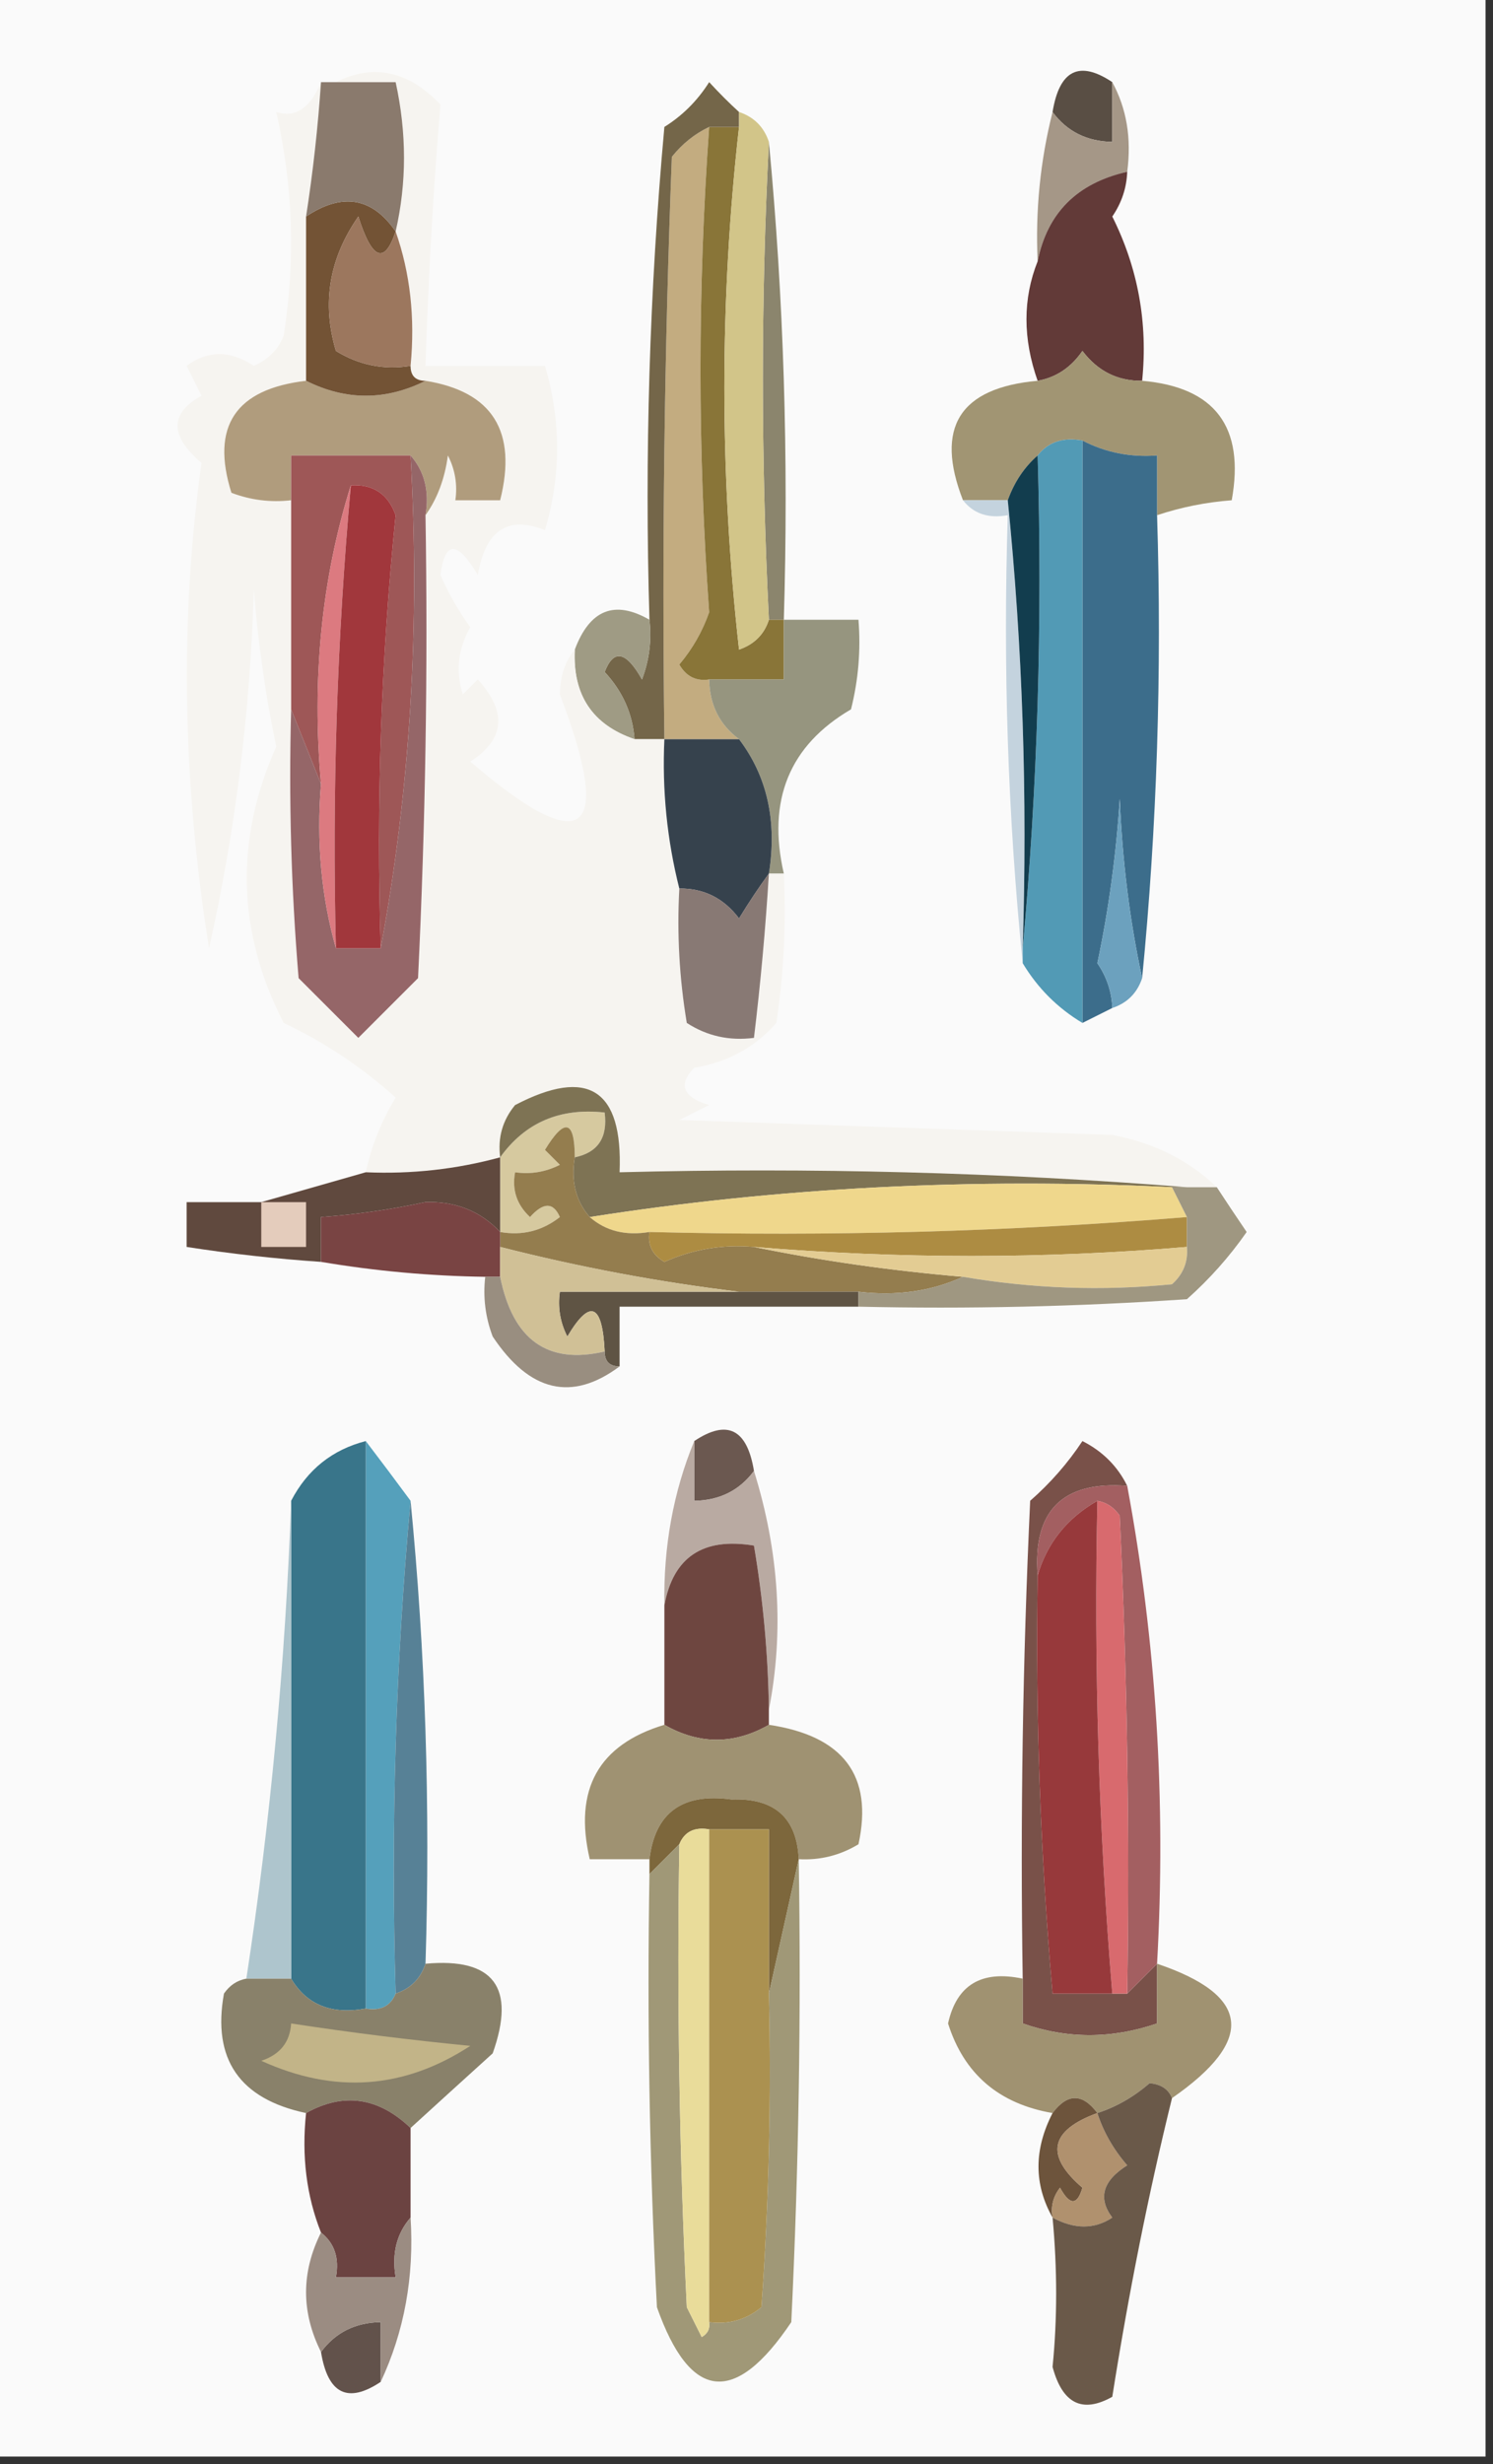 <?xml version="1.0" encoding="UTF-8"?>
<!DOCTYPE svg PUBLIC "-//W3C//DTD SVG 1.1//EN" "http://www.w3.org/Graphics/SVG/1.1/DTD/svg11.dtd">
<svg xmlns="http://www.w3.org/2000/svg" version="1.1" width="100px" height="165px" style="shape-rendering:geometricPrecision; text-rendering:geometricPrecision; image-rendering:optimizeQuality; fill-rule:evenodd; clip-rule:evenodd" xmlns:xlink="http://www.w3.org/1999/xlink">
<rect width="100%" height="100%" fill="#333333" stroke="none"/>
<g><path style="opacity:1" fill="#fafafa" d="M -0.5,-0.5 C 32.833,-0.5 66.167,-0.5 99.5,-0.5C 99.5,54.5 99.5,109.5 99.5,164.5C 66.167,164.5 32.833,164.5 -0.5,164.5C -0.5,109.5 -0.5,54.5 -0.5,-0.5 Z"/></g>
<g><path style="opacity:1" fill="#594e44" d="M 74.5,5.5 C 74.5,6.833 74.5,8.167 74.5,9.5C 72.801,9.473 71.467,8.806 70.5,7.5C 70.958,4.691 72.291,4.024 74.5,5.5 Z"/></g>
<g><path style="opacity:1" fill="#a59787" d="M 74.5,5.5 C 75.461,7.265 75.795,9.265 75.5,11.5C 72.144,12.26 70.144,14.26 69.5,17.5C 69.342,14.098 69.676,10.764 70.5,7.5C 71.467,8.806 72.801,9.473 74.5,9.5C 74.5,8.167 74.5,6.833 74.5,5.5 Z"/></g>
<g><path style="opacity:1" fill="#623a38" d="M 75.5,11.5 C 75.461,12.583 75.127,13.583 74.5,14.5C 76.224,17.95 76.891,21.617 76.5,25.5C 74.857,25.52 73.524,24.853 72.5,23.5C 71.735,24.612 70.735,25.279 69.5,25.5C 68.503,22.672 68.503,20.005 69.5,17.5C 70.144,14.26 72.144,12.26 75.5,11.5 Z"/></g>
<g><path style="opacity:1" fill="#c3ac80" d="M 47.5,8.5 C 46.725,19.364 46.725,30.197 47.5,41C 47.05,42.285 46.383,43.452 45.5,44.5C 45.957,45.297 46.624,45.631 47.5,45.5C 47.527,47.199 48.194,48.533 49.5,49.5C 47.833,49.5 46.167,49.5 44.5,49.5C 44.333,36.496 44.5,23.496 45,10.5C 45.708,9.619 46.542,8.953 47.5,8.5 Z"/></g>
<g><path style="opacity:1" fill="#8b856d" d="M 51.5,9.5 C 52.494,19.987 52.828,30.654 52.5,41.5C 52.167,41.5 51.833,41.5 51.5,41.5C 50.962,30.657 50.962,19.991 51.5,9.5 Z"/></g>
<g><path style="opacity:1" fill="#897538" d="M 47.5,8.5 C 48.167,8.5 48.833,8.5 49.5,8.5C 48.19,20.105 48.19,31.772 49.5,43.5C 50.522,43.145 51.189,42.478 51.5,41.5C 51.833,41.5 52.167,41.5 52.5,41.5C 52.5,42.833 52.5,44.167 52.5,45.5C 50.833,45.5 49.167,45.5 47.5,45.5C 46.624,45.631 45.957,45.297 45.5,44.5C 46.383,43.452 47.05,42.285 47.5,41C 46.725,30.197 46.725,19.364 47.5,8.5 Z"/></g>
<g><path style="opacity:1" fill="#a19573" d="M 76.5,25.5 C 81.388,25.927 83.388,28.593 82.5,33.5C 80.784,33.629 79.117,33.962 77.5,34.5C 77.5,33.167 77.5,31.833 77.5,30.5C 75.709,30.634 74.042,30.301 72.5,29.5C 71.209,29.263 70.209,29.596 69.5,30.5C 68.599,31.291 67.932,32.291 67.5,33.5C 66.5,33.5 65.5,33.5 64.5,33.5C 62.601,28.634 64.268,25.967 69.5,25.5C 70.735,25.279 71.735,24.612 72.5,23.5C 73.524,24.853 74.857,25.52 76.5,25.5 Z"/></g>
<g><path style="opacity:1" fill="#746649" d="M 49.5,7.5 C 49.5,7.833 49.5,8.167 49.5,8.5C 48.833,8.5 48.167,8.5 47.5,8.5C 46.542,8.953 45.708,9.619 45,10.5C 44.5,23.496 44.333,36.496 44.5,49.5C 43.833,49.5 43.167,49.5 42.5,49.5C 42.374,47.8 41.707,46.3 40.5,45C 41.102,43.437 41.935,43.604 43,45.5C 43.49,44.207 43.657,42.873 43.5,41.5C 43.168,30.48 43.501,19.48 44.5,8.5C 45.719,7.737 46.719,6.737 47.5,5.5C 48.182,6.243 48.849,6.909 49.5,7.5 Z"/></g>
<g><path style="opacity:1" fill="#d2c589" d="M 49.5,7.5 C 50.5,7.833 51.167,8.5 51.5,9.5C 50.962,19.991 50.962,30.657 51.5,41.5C 51.189,42.478 50.522,43.145 49.5,43.5C 48.19,31.772 48.19,20.105 49.5,8.5C 49.5,8.167 49.5,7.833 49.5,7.5 Z"/></g>
<g><path style="opacity:1" fill="#9f9b84" d="M 43.5,41.5 C 43.657,42.873 43.49,44.207 43,45.5C 41.935,43.604 41.102,43.437 40.5,45C 41.707,46.3 42.374,47.8 42.5,49.5C 39.68,48.535 38.347,46.535 38.5,43.5C 39.499,40.826 41.166,40.159 43.5,41.5 Z"/></g>
<g><path style="opacity:1" fill="#96957f" d="M 52.5,41.5 C 54.167,41.5 55.833,41.5 57.5,41.5C 57.662,43.527 57.495,45.527 57,47.5C 52.872,49.915 51.372,53.581 52.5,58.5C 52.167,58.5 51.833,58.5 51.5,58.5C 52.054,54.988 51.388,51.988 49.5,49.5C 48.194,48.533 47.527,47.199 47.5,45.5C 49.167,45.5 50.833,45.5 52.5,45.5C 52.5,44.167 52.5,42.833 52.5,41.5 Z"/></g>
<g><path style="opacity:1" fill="#f6f4f0" d="M 22.5,5.5 C 25.003,4.237 27.336,4.737 29.5,7C 29.025,12.653 28.692,18.487 28.5,24.5C 31.167,24.5 33.833,24.5 36.5,24.5C 37.586,28.178 37.586,31.845 36.5,35.5C 34.019,34.508 32.519,35.508 32,38.5C 30.633,36.185 29.799,36.185 29.5,38.5C 30.037,39.741 30.704,40.908 31.5,42C 30.671,43.465 30.504,44.965 31,46.5C 31.333,46.167 31.667,45.833 32,45.5C 33.987,47.679 33.82,49.512 31.5,51C 39.132,57.543 41.132,56.043 37.5,46.5C 37.52,45.274 37.853,44.274 38.5,43.5C 38.347,46.535 39.68,48.535 42.5,49.5C 43.167,49.5 43.833,49.5 44.5,49.5C 44.342,52.902 44.676,56.236 45.5,59.5C 45.335,62.518 45.502,65.518 46,68.5C 47.356,69.38 48.856,69.713 50.5,69.5C 50.942,65.846 51.276,62.179 51.5,58.5C 51.833,58.5 52.167,58.5 52.5,58.5C 52.665,61.85 52.498,65.183 52,68.5C 50.566,70.135 48.733,71.135 46.5,71.5C 45.396,72.631 45.73,73.465 47.5,74C 46.833,74.333 46.167,74.667 45.5,75C 55.167,75.333 64.833,75.667 74.5,76C 77.281,76.522 79.615,77.689 81.5,79.5C 80.833,79.5 80.167,79.5 79.5,79.5C 67.011,78.505 54.344,78.171 41.5,78.5C 41.724,72.947 39.391,71.447 34.5,74C 33.663,75.011 33.33,76.178 33.5,77.5C 30.57,78.299 27.57,78.632 24.5,78.5C 24.877,76.742 25.544,75.075 26.5,73.5C 24.219,71.447 21.719,69.781 19,68.5C 15.881,62.424 15.715,56.257 18.5,50C 17.782,46.539 17.282,43.039 17,39.5C 16.759,47.692 15.759,55.692 14,63.5C 12.207,52.22 12.04,41.386 13.5,31C 11.355,29.183 11.355,27.683 13.5,26.5C 13.167,25.833 12.833,25.167 12.5,24.5C 13.922,23.453 15.422,23.453 17,24.5C 17.945,24.095 18.612,23.428 19,22.5C 19.801,17.434 19.635,12.434 18.5,7.5C 19.782,7.912 20.782,7.246 21.5,5.5C 21.296,8.518 20.963,11.518 20.5,14.5C 20.5,18.167 20.5,21.833 20.5,25.5C 15.771,26.05 14.104,28.55 15.5,33C 16.793,33.49 18.127,33.657 19.5,33.5C 19.5,38.167 19.5,42.833 19.5,47.5C 19.334,53.509 19.5,59.509 20,65.5C 21.333,66.833 22.667,68.167 24,69.5C 25.333,68.167 26.667,66.833 28,65.5C 28.5,55.172 28.666,44.839 28.5,34.5C 29.29,33.392 29.79,32.058 30,30.5C 30.483,31.448 30.649,32.448 30.5,33.5C 31.5,33.5 32.5,33.5 33.5,33.5C 34.658,28.891 32.991,26.224 28.5,25.5C 27.833,25.5 27.5,25.167 27.5,24.5C 27.81,21.287 27.477,18.287 26.5,15.5C 27.247,12.248 27.247,8.914 26.5,5.5C 25.167,5.5 23.833,5.5 22.5,5.5 Z"/></g>
<g><path style="opacity:1" fill="#b09c7d" d="M 20.5,25.5 C 23.167,26.833 25.833,26.833 28.5,25.5C 32.991,26.224 34.658,28.891 33.5,33.5C 32.5,33.5 31.5,33.5 30.5,33.5C 30.649,32.448 30.483,31.448 30,30.5C 29.79,32.058 29.29,33.392 28.5,34.5C 28.768,32.901 28.434,31.568 27.5,30.5C 24.833,30.5 22.167,30.5 19.5,30.5C 19.5,31.5 19.5,32.5 19.5,33.5C 18.127,33.657 16.793,33.49 15.5,33C 14.104,28.55 15.771,26.05 20.5,25.5 Z"/></g>
<g><path style="opacity:1" fill="#735335" d="M 26.5,15.5 C 25.752,17.735 24.919,17.402 24,14.5C 22.044,17.309 21.544,20.309 22.5,23.5C 24.045,24.452 25.712,24.785 27.5,24.5C 27.5,25.167 27.833,25.5 28.5,25.5C 25.833,26.833 23.167,26.833 20.5,25.5C 20.5,21.833 20.5,18.167 20.5,14.5C 22.925,12.881 24.925,13.214 26.5,15.5 Z"/></g>
<g><path style="opacity:1" fill="#9c775e" d="M 26.5,15.5 C 27.477,18.287 27.81,21.287 27.5,24.5C 25.712,24.785 24.045,24.452 22.5,23.5C 21.544,20.309 22.044,17.309 24,14.5C 24.919,17.402 25.752,17.735 26.5,15.5 Z"/></g>
<g><path style="opacity:1" fill="#8a7a6d" d="M 21.5,5.5 C 21.833,5.5 22.167,5.5 22.5,5.5C 23.833,5.5 25.167,5.5 26.5,5.5C 27.247,8.914 27.247,12.248 26.5,15.5C 24.925,13.214 22.925,12.881 20.5,14.5C 20.963,11.518 21.296,8.518 21.5,5.5 Z"/></g>
<g><path style="opacity:1" fill="#c4d3de" d="M 64.5,33.5 C 65.5,33.5 66.5,33.5 67.5,33.5C 68.494,43.319 68.827,53.319 68.5,63.5C 68.5,63.833 68.5,64.167 68.5,64.5C 67.506,54.681 67.173,44.681 67.5,34.5C 66.209,34.737 65.209,34.404 64.5,33.5 Z"/></g>
<g><path style="opacity:1" fill="#9e5757" d="M 27.5,30.5 C 28.144,41.884 27.477,52.884 25.5,63.5C 25.192,53.78 25.526,44.114 26.5,34.5C 25.995,33.081 24.995,32.415 23.5,32.5C 21.541,38.75 20.875,45.416 21.5,52.5C 20.833,50.833 20.167,49.167 19.5,47.5C 19.5,42.833 19.5,38.167 19.5,33.5C 19.5,32.5 19.5,31.5 19.5,30.5C 22.167,30.5 24.833,30.5 27.5,30.5 Z"/></g>
<g><path style="opacity:1" fill="#3c6d8b" d="M 72.5,29.5 C 74.042,30.301 75.709,30.634 77.5,30.5C 77.5,31.833 77.5,33.167 77.5,34.5C 77.828,45.014 77.494,55.347 76.5,65.5C 75.676,61.688 75.176,57.688 75,53.5C 74.762,57.222 74.262,60.889 73.5,64.5C 74.127,65.417 74.461,66.417 74.5,67.5C 73.833,67.833 73.167,68.167 72.5,68.5C 72.5,55.5 72.5,42.5 72.5,29.5 Z"/></g>
<g><path style="opacity:1" fill="#529ab5" d="M 72.5,29.5 C 72.5,42.5 72.5,55.5 72.5,68.5C 70.833,67.5 69.5,66.167 68.5,64.5C 68.5,64.167 68.5,63.833 68.5,63.5C 69.495,52.679 69.828,41.679 69.5,30.5C 70.209,29.596 71.209,29.263 72.5,29.5 Z"/></g>
<g><path style="opacity:1" fill="#36424d" d="M 44.5,49.5 C 46.167,49.5 47.833,49.5 49.5,49.5C 51.388,51.988 52.054,54.988 51.5,58.5C 50.842,59.398 50.176,60.398 49.5,61.5C 48.476,60.147 47.143,59.48 45.5,59.5C 44.676,56.236 44.342,52.902 44.5,49.5 Z"/></g>
<g><path style="opacity:1" fill="#123d4e" d="M 69.5,30.5 C 69.828,41.679 69.495,52.679 68.5,63.5C 68.827,53.319 68.494,43.319 67.5,33.5C 67.932,32.291 68.599,31.291 69.5,30.5 Z"/></g>
<g><path style="opacity:1" fill="#956668" d="M 27.5,30.5 C 28.434,31.568 28.768,32.901 28.5,34.5C 28.666,44.839 28.5,55.172 28,65.5C 26.667,66.833 25.333,68.167 24,69.5C 22.667,68.167 21.333,66.833 20,65.5C 19.5,59.509 19.334,53.509 19.5,47.5C 20.167,49.167 20.833,50.833 21.5,52.5C 21.185,56.371 21.518,60.038 22.5,63.5C 23.5,63.5 24.5,63.5 25.5,63.5C 27.477,52.884 28.144,41.884 27.5,30.5 Z"/></g>
<g><path style="opacity:1" fill="#dc7a80" d="M 23.5,32.5 C 22.573,42.794 22.24,53.128 22.5,63.5C 21.518,60.038 21.185,56.371 21.5,52.5C 20.875,45.416 21.541,38.75 23.5,32.5 Z"/></g>
<g><path style="opacity:1" fill="#a1373c" d="M 23.5,32.5 C 24.995,32.415 25.995,33.081 26.5,34.5C 25.526,44.114 25.192,53.78 25.5,63.5C 24.5,63.5 23.5,63.5 22.5,63.5C 22.24,53.128 22.573,42.794 23.5,32.5 Z"/></g>
<g><path style="opacity:1" fill="#887974" d="M 51.5,58.5 C 51.276,62.179 50.942,65.846 50.5,69.5C 48.856,69.713 47.356,69.38 46,68.5C 45.502,65.518 45.335,62.518 45.5,59.5C 47.143,59.48 48.476,60.147 49.5,61.5C 50.176,60.398 50.842,59.398 51.5,58.5 Z"/></g>
<g><path style="opacity:1" fill="#6ca1be" d="M 76.5,65.5 C 76.167,66.5 75.5,67.167 74.5,67.5C 74.461,66.417 74.127,65.417 73.5,64.5C 74.262,60.889 74.762,57.222 75,53.5C 75.176,57.688 75.676,61.688 76.5,65.5 Z"/></g>
<g><path style="opacity:1" fill="#d6c99f" d="M 38.5,77.5 C 38.489,74.999 37.822,74.832 36.5,77C 36.833,77.333 37.167,77.667 37.5,78C 36.552,78.483 35.552,78.65 34.5,78.5C 34.281,79.675 34.614,80.675 35.5,81.5C 36.396,80.494 37.062,80.494 37.5,81.5C 36.311,82.429 34.978,82.762 33.5,82.5C 33.5,80.833 33.5,79.167 33.5,77.5C 35.176,75.166 37.509,74.166 40.5,74.5C 40.715,76.179 40.048,77.179 38.5,77.5 Z"/></g>
<g><path style="opacity:1" fill="#7e7354" d="M 79.5,79.5 C 79.167,79.5 78.833,79.5 78.5,79.5C 65.124,78.852 52.124,79.519 39.5,81.5C 38.566,80.432 38.232,79.099 38.5,77.5C 40.048,77.179 40.715,76.179 40.5,74.5C 37.509,74.166 35.176,75.166 33.5,77.5C 33.33,76.178 33.663,75.011 34.5,74C 39.391,71.447 41.724,72.947 41.5,78.5C 54.344,78.171 67.011,78.505 79.5,79.5 Z"/></g>
<g><path style="opacity:1" fill="#60493e" d="M 33.5,77.5 C 33.5,79.167 33.5,80.833 33.5,82.5C 32.181,81.103 30.514,80.436 28.5,80.5C 26.182,80.997 23.848,81.331 21.5,81.5C 21.5,82.5 21.5,83.5 21.5,84.5C 18.482,84.296 15.482,83.963 12.5,83.5C 12.5,82.5 12.5,81.5 12.5,80.5C 14.167,80.5 15.833,80.5 17.5,80.5C 19.833,79.833 22.167,79.167 24.5,78.5C 27.57,78.632 30.57,78.299 33.5,77.5 Z"/></g>
<g><path style="opacity:1" fill="#efd78c" d="M 78.5,79.5 C 78.833,80.167 79.167,80.833 79.5,81.5C 67.58,82.479 55.58,82.812 43.5,82.5C 41.901,82.768 40.568,82.434 39.5,81.5C 52.124,79.519 65.124,78.852 78.5,79.5 Z"/></g>
<g><path style="opacity:1" fill="#947d4e" d="M 38.5,77.5 C 38.232,79.099 38.566,80.432 39.5,81.5C 40.568,82.434 41.901,82.768 43.5,82.5C 43.369,83.376 43.703,84.043 44.5,84.5C 46.409,83.652 48.409,83.318 50.5,83.5C 54.995,84.422 59.662,85.089 64.5,85.5C 62.393,86.468 60.059,86.802 57.5,86.5C 54.833,86.5 52.167,86.5 49.5,86.5C 44.149,85.857 38.816,84.857 33.5,83.5C 33.5,83.167 33.5,82.833 33.5,82.5C 34.978,82.762 36.311,82.429 37.5,81.5C 37.062,80.494 36.396,80.494 35.5,81.5C 34.614,80.675 34.281,79.675 34.5,78.5C 35.552,78.65 36.552,78.483 37.5,78C 37.167,77.667 36.833,77.333 36.5,77C 37.822,74.832 38.489,74.999 38.5,77.5 Z"/></g>
<g><path style="opacity:1" fill="#e4ccbc" d="M 17.5,80.5 C 18.5,80.5 19.5,80.5 20.5,80.5C 20.5,81.5 20.5,82.5 20.5,83.5C 19.5,83.5 18.5,83.5 17.5,83.5C 17.5,82.5 17.5,81.5 17.5,80.5 Z"/></g>
<g><path style="opacity:1" fill="#ad8c42" d="M 79.5,81.5 C 79.5,82.167 79.5,82.833 79.5,83.5C 69.905,84.309 60.238,84.309 50.5,83.5C 48.409,83.318 46.409,83.652 44.5,84.5C 43.703,84.043 43.369,83.376 43.5,82.5C 55.58,82.812 67.58,82.479 79.5,81.5 Z"/></g>
<g><path style="opacity:1" fill="#794443" d="M 33.5,82.5 C 33.5,82.833 33.5,83.167 33.5,83.5C 33.5,84.167 33.5,84.833 33.5,85.5C 33.167,85.5 32.833,85.5 32.5,85.5C 28.802,85.448 25.135,85.114 21.5,84.5C 21.5,83.5 21.5,82.5 21.5,81.5C 23.848,81.331 26.182,80.997 28.5,80.5C 30.514,80.436 32.181,81.103 33.5,82.5 Z"/></g>
<g><path style="opacity:1" fill="#e3cc93" d="M 50.5,83.5 C 60.238,84.309 69.905,84.309 79.5,83.5C 79.586,84.496 79.252,85.329 78.5,86C 73.816,86.461 69.149,86.295 64.5,85.5C 59.662,85.089 54.995,84.422 50.5,83.5 Z"/></g>
<g><path style="opacity:1" fill="#5f5444" d="M 49.5,86.5 C 52.167,86.5 54.833,86.5 57.5,86.5C 57.5,86.833 57.5,87.167 57.5,87.5C 52.167,87.5 46.833,87.5 41.5,87.5C 41.5,88.833 41.5,90.167 41.5,91.5C 40.833,91.5 40.5,91.167 40.5,90.5C 40.349,87.282 39.516,86.948 38,89.5C 37.517,88.552 37.35,87.552 37.5,86.5C 41.5,86.5 45.5,86.5 49.5,86.5 Z"/></g>
<g><path style="opacity:1" fill="#9f9781" d="M 78.5,79.5 C 78.833,79.5 79.167,79.5 79.5,79.5C 80.167,79.5 80.833,79.5 81.5,79.5C 82.141,80.482 82.808,81.482 83.5,82.5C 82.352,84.149 81.019,85.649 79.5,87C 72.174,87.5 64.841,87.666 57.5,87.5C 57.5,87.167 57.5,86.833 57.5,86.5C 60.059,86.802 62.393,86.468 64.5,85.5C 69.149,86.295 73.816,86.461 78.5,86C 79.252,85.329 79.586,84.496 79.5,83.5C 79.5,82.833 79.5,82.167 79.5,81.5C 79.167,80.833 78.833,80.167 78.5,79.5 Z"/></g>
<g><path style="opacity:1" fill="#d0c096" d="M 33.5,83.5 C 38.816,84.857 44.149,85.857 49.5,86.5C 45.5,86.5 41.5,86.5 37.5,86.5C 37.35,87.552 37.517,88.552 38,89.5C 39.516,86.948 40.349,87.282 40.5,90.5C 36.682,91.396 34.349,89.729 33.5,85.5C 33.5,84.833 33.5,84.167 33.5,83.5 Z"/></g>
<g><path style="opacity:1" fill="#998e80" d="M 32.5,85.5 C 32.833,85.5 33.167,85.5 33.5,85.5C 34.349,89.729 36.682,91.396 40.5,90.5C 40.5,91.167 40.833,91.5 41.5,91.5C 38.305,93.882 35.472,93.215 33,89.5C 32.51,88.207 32.343,86.873 32.5,85.5 Z"/></g>
<g><path style="opacity:1" fill="#6b5850" d="M 50.5,98.5 C 49.533,99.806 48.199,100.473 46.5,100.5C 46.5,99.167 46.5,97.833 46.5,96.5C 48.709,95.024 50.042,95.691 50.5,98.5 Z"/></g>
<g><path style="opacity:1" fill="#795149" d="M 75.5,99.5 C 71.167,99.167 69.167,101.167 69.5,105.5C 69.35,114.857 69.683,124.191 70.5,133.5C 71.833,133.5 73.167,133.5 74.5,133.5C 74.833,133.5 75.167,133.5 75.5,133.5C 76.167,132.833 76.833,132.167 77.5,131.5C 77.5,132.833 77.5,134.167 77.5,135.5C 74.458,136.541 71.458,136.541 68.5,135.5C 68.5,134.5 68.5,133.5 68.5,132.5C 68.334,121.828 68.5,111.161 69,100.5C 70.353,99.315 71.52,97.981 72.5,96.5C 73.855,97.188 74.855,98.188 75.5,99.5 Z"/></g>
<g><path style="opacity:1" fill="#b9aaa2" d="M 46.5,96.5 C 46.5,97.833 46.5,99.167 46.5,100.5C 48.199,100.473 49.533,99.806 50.5,98.5C 52.187,103.913 52.52,109.247 51.5,114.5C 51.448,110.802 51.114,107.135 50.5,103.5C 47.089,102.933 45.089,104.266 44.5,107.5C 44.43,103.575 45.097,99.909 46.5,96.5 Z"/></g>
<g><path style="opacity:1" fill="#6e4640" d="M 51.5,114.5 C 51.5,114.833 51.5,115.167 51.5,115.5C 49.167,116.833 46.833,116.833 44.5,115.5C 44.5,112.833 44.5,110.167 44.5,107.5C 45.089,104.266 47.089,102.933 50.5,103.5C 51.114,107.135 51.448,110.802 51.5,114.5 Z"/></g>
<g><path style="opacity:1" fill="#55a0bb" d="M 24.5,96.5 C 25.488,97.795 26.488,99.128 27.5,100.5C 26.505,111.321 26.172,122.321 26.5,133.5C 26.158,134.338 25.492,134.672 24.5,134.5C 24.5,121.833 24.5,109.167 24.5,96.5 Z"/></g>
<g><path style="opacity:1" fill="#39758a" d="M 24.5,96.5 C 24.5,109.167 24.5,121.833 24.5,134.5C 22.219,134.923 20.552,134.256 19.5,132.5C 19.5,121.833 19.5,111.167 19.5,100.5C 20.585,98.413 22.251,97.08 24.5,96.5 Z"/></g>
<g><path style="opacity:1" fill="#a35f61" d="M 75.5,99.5 C 77.44,109.91 78.107,120.577 77.5,131.5C 76.833,132.167 76.167,132.833 75.5,133.5C 75.666,122.828 75.5,112.161 75,101.5C 74.617,100.944 74.117,100.611 73.5,100.5C 71.461,101.672 70.128,103.338 69.5,105.5C 69.167,101.167 71.167,99.167 75.5,99.5 Z"/></g>
<g><path style="opacity:1" fill="#578196" d="M 27.5,100.5 C 28.494,110.653 28.828,120.986 28.5,131.5C 28.167,132.5 27.5,133.167 26.5,133.5C 26.172,122.321 26.505,111.321 27.5,100.5 Z"/></g>
<g><path style="opacity:1" fill="#aec5cd" d="M 19.5,100.5 C 19.5,111.167 19.5,121.833 19.5,132.5C 18.5,132.5 17.5,132.5 16.5,132.5C 18.119,121.909 19.119,111.242 19.5,100.5 Z"/></g>
<g><path style="opacity:1" fill="#9f9272" d="M 44.5,115.5 C 46.833,116.833 49.167,116.833 51.5,115.5C 56.497,116.246 58.497,118.913 57.5,123.5C 56.264,124.246 54.931,124.579 53.5,124.5C 53.373,121.728 51.873,120.395 49,120.5C 45.707,120.046 43.874,121.38 43.5,124.5C 42.167,124.5 40.833,124.5 39.5,124.5C 38.415,119.83 40.082,116.83 44.5,115.5 Z"/></g>
<g><path style="opacity:1" fill="#7d673c" d="M 53.5,124.5 C 52.833,127.5 52.167,130.5 51.5,133.5C 51.5,129.833 51.5,126.167 51.5,122.5C 50.167,122.5 48.833,122.5 47.5,122.5C 46.508,122.328 45.842,122.662 45.5,123.5C 44.833,124.167 44.167,124.833 43.5,125.5C 43.5,125.167 43.5,124.833 43.5,124.5C 43.874,121.38 45.707,120.046 49,120.5C 51.873,120.395 53.373,121.728 53.5,124.5 Z"/></g>
<g><path style="opacity:1" fill="#d86a6e" d="M 73.5,100.5 C 74.117,100.611 74.617,100.944 75,101.5C 75.5,112.161 75.666,122.828 75.5,133.5C 75.167,133.5 74.833,133.5 74.5,133.5C 73.593,122.531 73.26,111.531 73.5,100.5 Z"/></g>
<g><path style="opacity:1" fill="#97393b" d="M 73.5,100.5 C 73.26,111.531 73.593,122.531 74.5,133.5C 73.167,133.5 71.833,133.5 70.5,133.5C 69.683,124.191 69.35,114.857 69.5,105.5C 70.128,103.338 71.461,101.672 73.5,100.5 Z"/></g>
<g><path style="opacity:1" fill="#a09877" d="M 45.5,123.5 C 45.334,133.839 45.5,144.172 46,154.5C 46.333,155.167 46.667,155.833 47,156.5C 47.399,156.272 47.565,155.938 47.5,155.5C 48.822,155.67 49.989,155.337 51,154.5C 51.5,147.508 51.666,140.508 51.5,133.5C 52.167,130.5 52.833,127.5 53.5,124.5C 53.666,134.839 53.5,145.172 53,155.5C 49.225,161.123 46.225,160.789 44,154.5C 43.5,144.839 43.334,135.172 43.5,125.5C 44.167,124.833 44.833,124.167 45.5,123.5 Z"/></g>
<g><path style="opacity:1" fill="#89816a" d="M 28.5,131.5 C 33.069,131.083 34.569,133.083 33,137.5C 31.064,139.254 29.23,140.921 27.5,142.5C 25.34,140.436 23.007,140.102 20.5,141.5C 16.04,140.553 14.207,137.886 15,133.5C 15.383,132.944 15.883,132.611 16.5,132.5C 17.5,132.5 18.5,132.5 19.5,132.5C 20.552,134.256 22.219,134.923 24.5,134.5C 25.492,134.672 26.158,134.338 26.5,133.5C 27.5,133.167 28.167,132.5 28.5,131.5 Z"/></g>
<g><path style="opacity:1" fill="#e9dc9a" d="M 47.5,122.5 C 47.5,133.5 47.5,144.5 47.5,155.5C 47.565,155.938 47.399,156.272 47,156.5C 46.667,155.833 46.333,155.167 46,154.5C 45.5,144.172 45.334,133.839 45.5,123.5C 45.842,122.662 46.508,122.328 47.5,122.5 Z"/></g>
<g><path style="opacity:1" fill="#a09271" d="M 77.5,131.5 C 83.768,133.612 84.102,136.612 78.5,140.5C 78.265,139.903 77.765,139.57 77,139.5C 75.923,140.429 74.756,141.096 73.5,141.5C 72.5,140.167 71.5,140.167 70.5,141.5C 66.901,140.878 64.568,138.878 63.5,135.5C 64.073,132.915 65.74,131.915 68.5,132.5C 68.5,133.5 68.5,134.5 68.5,135.5C 71.458,136.541 74.458,136.541 77.5,135.5C 77.5,134.167 77.5,132.833 77.5,131.5 Z"/></g>
<g><path style="opacity:1" fill="#c2b488" d="M 19.5,135.5 C 23.472,136.108 27.472,136.608 31.5,137C 27.063,139.899 22.397,140.232 17.5,138C 18.756,137.583 19.423,136.75 19.5,135.5 Z"/></g>
<g><path style="opacity:1" fill="#ab9150" d="M 47.5,122.5 C 48.833,122.5 50.167,122.5 51.5,122.5C 51.5,126.167 51.5,129.833 51.5,133.5C 51.666,140.508 51.5,147.508 51,154.5C 49.989,155.337 48.822,155.67 47.5,155.5C 47.5,144.5 47.5,133.5 47.5,122.5 Z"/></g>
<g><path style="opacity:1" fill="#6d543c" d="M 73.5,141.5 C 70.31,142.667 69.977,144.334 72.5,146.5C 72.154,147.696 71.654,147.696 71,146.5C 70.536,147.094 70.369,147.761 70.5,148.5C 69.244,146.274 69.244,143.941 70.5,141.5C 71.5,140.167 72.5,140.167 73.5,141.5 Z"/></g>
<g><path style="opacity:1" fill="#b0916e" d="M 73.5,141.5 C 73.904,142.756 74.57,143.923 75.5,145C 73.856,146.032 73.522,147.199 74.5,148.5C 73.3,149.292 71.967,149.292 70.5,148.5C 70.369,147.761 70.536,147.094 71,146.5C 71.654,147.696 72.154,147.696 72.5,146.5C 69.977,144.334 70.31,142.667 73.5,141.5 Z"/></g>
<g><path style="opacity:1" fill="#6b4341" d="M 27.5,142.5 C 27.5,144.5 27.5,146.5 27.5,148.5C 26.566,149.568 26.232,150.901 26.5,152.5C 25.167,152.5 23.833,152.5 22.5,152.5C 22.737,151.209 22.404,150.209 21.5,149.5C 20.527,147.052 20.194,144.385 20.5,141.5C 23.007,140.102 25.34,140.436 27.5,142.5 Z"/></g>
<g><path style="opacity:1" fill="#6a5949" d="M 78.5,140.5 C 76.932,146.866 75.599,153.532 74.5,160.5C 72.494,161.626 71.16,160.96 70.5,158.5C 70.82,155.285 70.82,151.952 70.5,148.5C 71.967,149.292 73.3,149.292 74.5,148.5C 73.522,147.199 73.856,146.032 75.5,145C 74.57,143.923 73.904,142.756 73.5,141.5C 74.756,141.096 75.923,140.429 77,139.5C 77.765,139.57 78.265,139.903 78.5,140.5 Z"/></g>
<g><path style="opacity:1" fill="#62524b" d="M 25.5,159.5 C 23.291,160.976 21.958,160.309 21.5,157.5C 22.467,156.194 23.801,155.527 25.5,155.5C 25.5,156.833 25.5,158.167 25.5,159.5 Z"/></g>
<g><path style="opacity:1" fill="#9b8c82" d="M 27.5,148.5 C 27.749,152.458 27.082,156.124 25.5,159.5C 25.5,158.167 25.5,156.833 25.5,155.5C 23.801,155.527 22.467,156.194 21.5,157.5C 20.167,154.833 20.167,152.167 21.5,149.5C 22.404,150.209 22.737,151.209 22.5,152.5C 23.833,152.5 25.167,152.5 26.5,152.5C 26.232,150.901 26.566,149.568 27.5,148.5 Z"/></g>
</svg>
